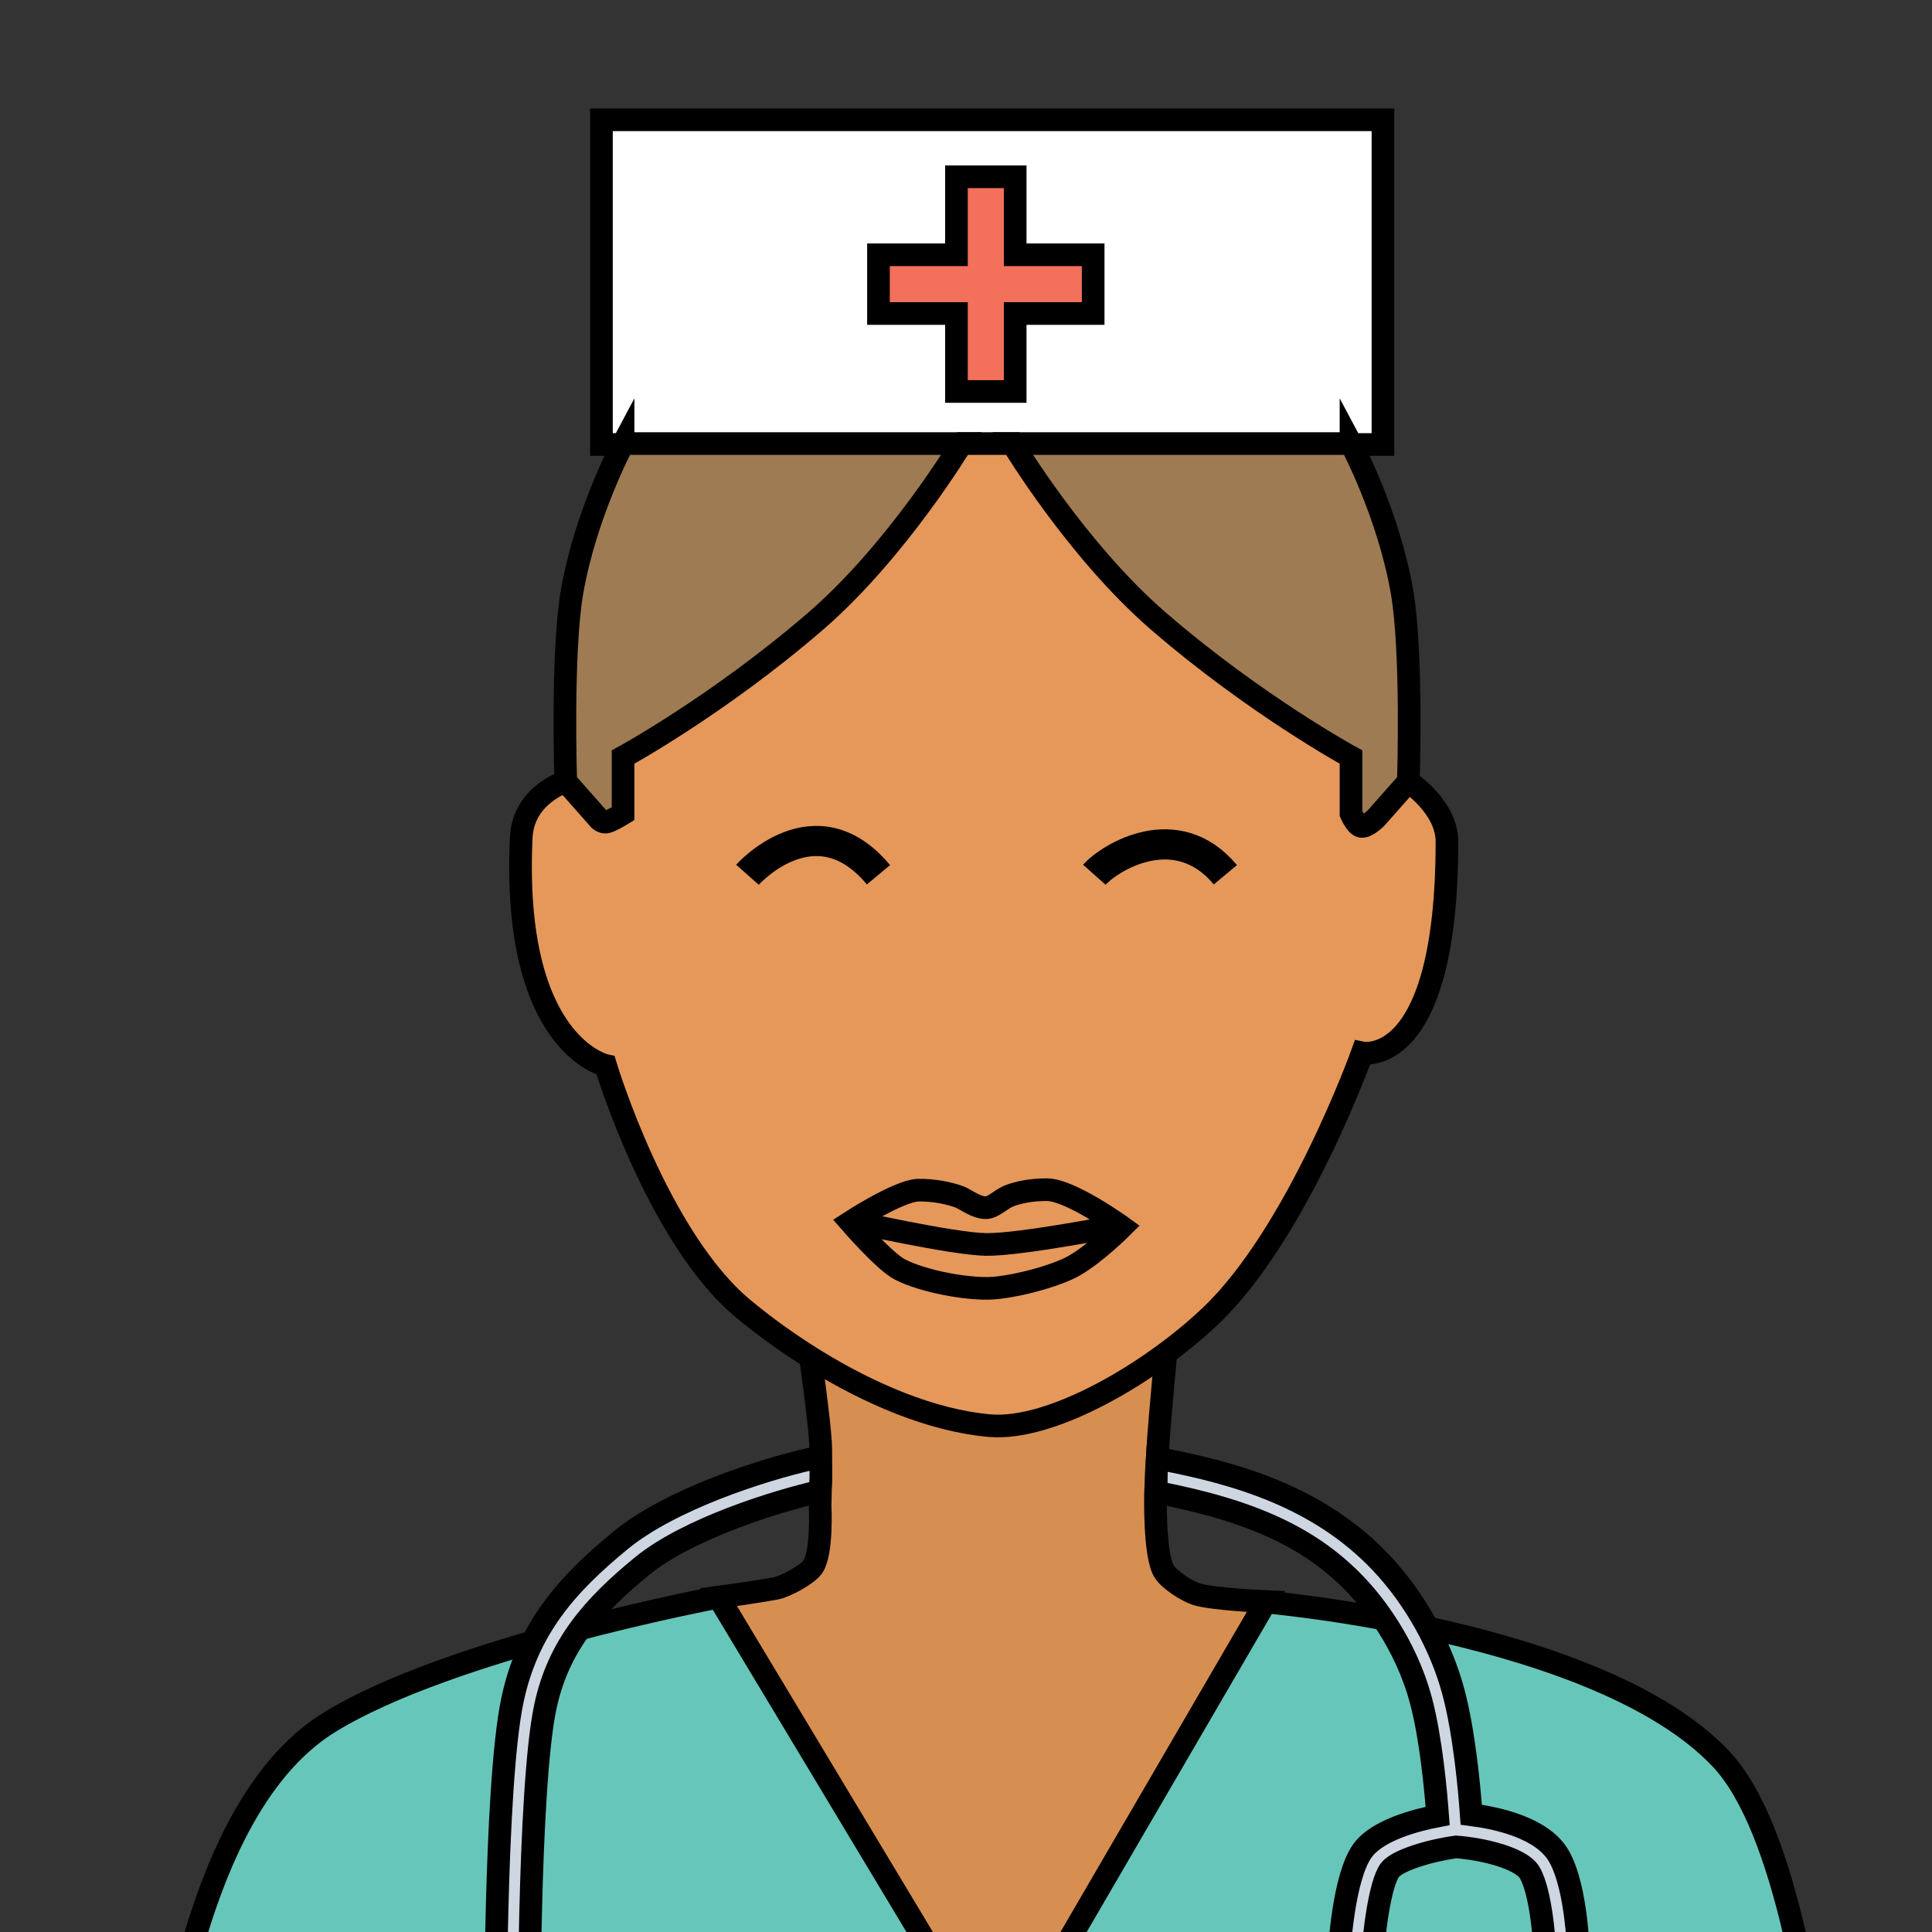 <?xml version="1.0" encoding="utf-8"?>
<!-- Generator: Adobe Illustrator 15.0.0, SVG Export Plug-In  -->
<!DOCTYPE svg PUBLIC "-//W3C//DTD SVG 1.1//EN" "http://www.w3.org/Graphics/SVG/1.1/DTD/svg11.dtd">
<svg version="1.1"
	 xmlns="http://www.w3.org/2000/svg" xmlns:xlink="http://www.w3.org/1999/xlink" xmlns:a="http://ns.adobe.com/AdobeSVGViewerExtensions/3.0/"
	 x="0px" y="0px" width="256px" height="256px" viewBox="-17.231 -14.374 256 256" enable-background="new -17.231 -14.374 256 256"
	 xml:space="preserve">
<rect x="-17.231" y="-14.374" width="256" height="256" fill="#333333" stroke="none"/>
<defs>
</defs>
<rect x="62.464" y="1.5" fill="#FFFFFF" stroke="#000000" stroke-width="3" stroke-miterlimit="10" width="103.552" height="43.024"/>
<polygon fill="#F3705A" stroke="#000000" stroke-width="3" stroke-miterlimit="10" points="127.619,19.385 117.288,19.385 
	117.288,9.05 109.504,9.05 109.504,19.385 99.171,19.385 99.171,27.168 109.504,27.168 109.504,37.499 117.288,37.499 
	117.288,27.168 127.619,27.168 "/>
<path fill="#67C6BA" stroke="#000000" stroke-width="3" stroke-miterlimit="10" d="M1.863,318.562c0,0-5.286-86.172,24.463-104.662
	c16.027-9.963,51.641-16.639,51.641-16.639l72.159,0.609c0,0,44.695,3.76,60.729,20.871c16.798,17.928,16.798,99.82,16.798,99.82
	H1.863z"/>
<path fill="#D78E51" stroke="#000000" stroke-width="3" stroke-miterlimit="10" d="M137.245,165.017l-47.138,0.063
	c0,0,1.222,8.746,1.387,11.684c0.116,2.096-0.056,8.4-0.056,8.4s0.334,6.357-1.024,8.148c-0.764,1.008-3.56,2.529-4.803,2.768
	c-2.659,0.504-7.644,1.182-7.644,1.182l37.022,61.602l35.525-61.023c0,0-6.946-0.293-9.147-0.959
	c-1.277-0.387-3.691-1.924-4.371-3.072c-1.318-2.236-1.113-10.318-1.113-10.318s0.264-5.51,0.393-7.342
	C136.472,173.361,137.245,165.017,137.245,165.017z"/>
<path fill="#E5985A" stroke="#000000" stroke-width="3" stroke-miterlimit="10" d="M169.384,89.181c0,0,5.117,3.336,5.116,7.97
	c-0.011,30.292-11.216,27.988-11.216,27.988s-8.526,23.816-20.071,34.822c-7.915,7.545-21.102,15.299-29.327,14.57
	c-7.73-0.688-15.982-4.271-23.14-8.686c-3.479-2.146-6.701-4.486-9.476-6.789c-11.399-9.453-18.256-32.25-18.256-32.25
	s-12.475-2.721-11.177-30.223c0.266-5.651,5.894-7.402,5.894-7.402l52.452-44.78h7.092l52.115,44.601"/>
<path fill="#9E7B52" stroke="#000000" stroke-width="3" stroke-miterlimit="10" d="M65.33,44.4c0,0-4.982,9.327-6.765,19.666
	c-1.389,8.063-0.833,25.114-0.833,25.114L61.994,94c0,0,0.489,0.73,1.236,0.526c0.643-0.177,2.1-1.082,2.1-1.082v-7.505
	c0,0,12.604-6.86,25.485-17.98c10.843-9.36,19.368-23.558,19.368-23.558H65.33z"/>
<path fill="#9E7B52" stroke="#000000" stroke-width="3" stroke-miterlimit="10" d="M161.784,44.4c0,0,4.981,9.327,6.763,19.666
	c1.391,8.063,0.837,25.114,0.837,25.114L165.12,94c0,0-1.294,1.318-2.039,1.113c-0.644-0.177-1.297-1.668-1.297-1.668v-7.505
	c0,0-12.605-6.86-25.483-17.98c-10.844-9.36-19.369-23.558-19.369-23.558H161.784z"/>
<path fill="#CED6E1" stroke="#000000" stroke-width="3" stroke-miterlimit="10" d="M91.542,180.654c-0.001-0.445,0-0.74-0.121-1.953
	c-0.463,0.09-0.942,0.174-1.372,0.275c-6.146,1.402-18.336,5.246-25.038,10.742c-7.172,5.881-12.358,11.742-14.353,21.234
	c-2.398,11.418-2.25,46.381-2.242,47.828c0,0,1.75-0.385,2.28-0.389c0.583-0.002,2.178,0,2.178,0
	c-0.002-0.348-0.165-35.57,2.137-46.523c1.728-8.225,6.374-13.426,12.82-18.709c6.063-4.973,17.736-8.598,23.505-9.918
	C91.483,183.208,91.543,181.675,91.542,180.654z"/>
<path fill="#CED6E1" stroke="#000000" stroke-width="3" stroke-miterlimit="10" d="M189.275,231.48
	c-2.207-3.709-8.232-4.973-11.558-5.396c-0.247-3.447-0.91-10.789-2.354-16.229c-1.64-6.168-5.118-12.404-9.542-17.104
	c-8.317-8.834-19.414-11.932-29.173-13.795c-0.26-0.051-0.256-0.064-0.529-0.111c-0.029,0.504-0.104,1.123-0.118,1.602
	c-0.038,1.264-0.028,2.912,0.015,2.92c12.839,2.451,20.644,6.143,26.569,12.436c1.86,1.977,6.41,7.414,8.478,15.191
	c1.319,4.963,1.957,11.896,2.203,15.254c-2.978,0.57-7.985,1.896-9.943,4.58c-2.555,3.512-3.115,13.123-3.201,15.014l4.441,0.203
	c0.191-4.148,1.047-10.801,2.358-12.6c0.954-1.309,5.25-2.607,8.781-3.092c3.428,0.246,8.581,1.438,9.751,3.4
	c1.519,2.553,2.053,9.309,2.072,12.182l4.45-0.031C191.971,245.496,191.869,235.845,189.275,231.48z"/>
<path fill="none" stroke="#000000" stroke-width="3" stroke-miterlimit="10" d="M95.434,147.566c0,0,6.41-4.164,8.989-4.234
	c2.038-0.055,4.295,0.422,5.561,0.928c0.756,0.301,2.175,1.432,3.459,1.391c1.003-0.035,2.008-1.205,3.202-1.625
	c1.17-0.412,2.719-0.762,4.83-0.762c3.139,0,9.977,4.951,9.977,4.951s-3.49,3.49-6.362,5.127c-2.555,1.455-8.369,2.93-11.306,2.996
	c-3.039,0.07-8.556-0.863-11.771-2.502C99.951,152.783,95.434,147.566,95.434,147.566z"/>
<path fill="none" stroke="#000000" stroke-width="4" stroke-miterlimit="10" d="M81.811,101.537c0,0,8.958-10.07,17.36,0"/>
<path fill="none" stroke="#000000" stroke-width="4" stroke-miterlimit="10" d="M127.776,101.537c2.041-2.294,10.871-7.776,17.362,0
	"/>
<path fill="none" stroke="#000000" stroke-width="3" stroke-miterlimit="10" d="M95.434,147.41c0,0,13.557,3.047,17.979,3.113
	c4.584,0.068,18.038-2.588,18.038-2.588"/>
</svg>

